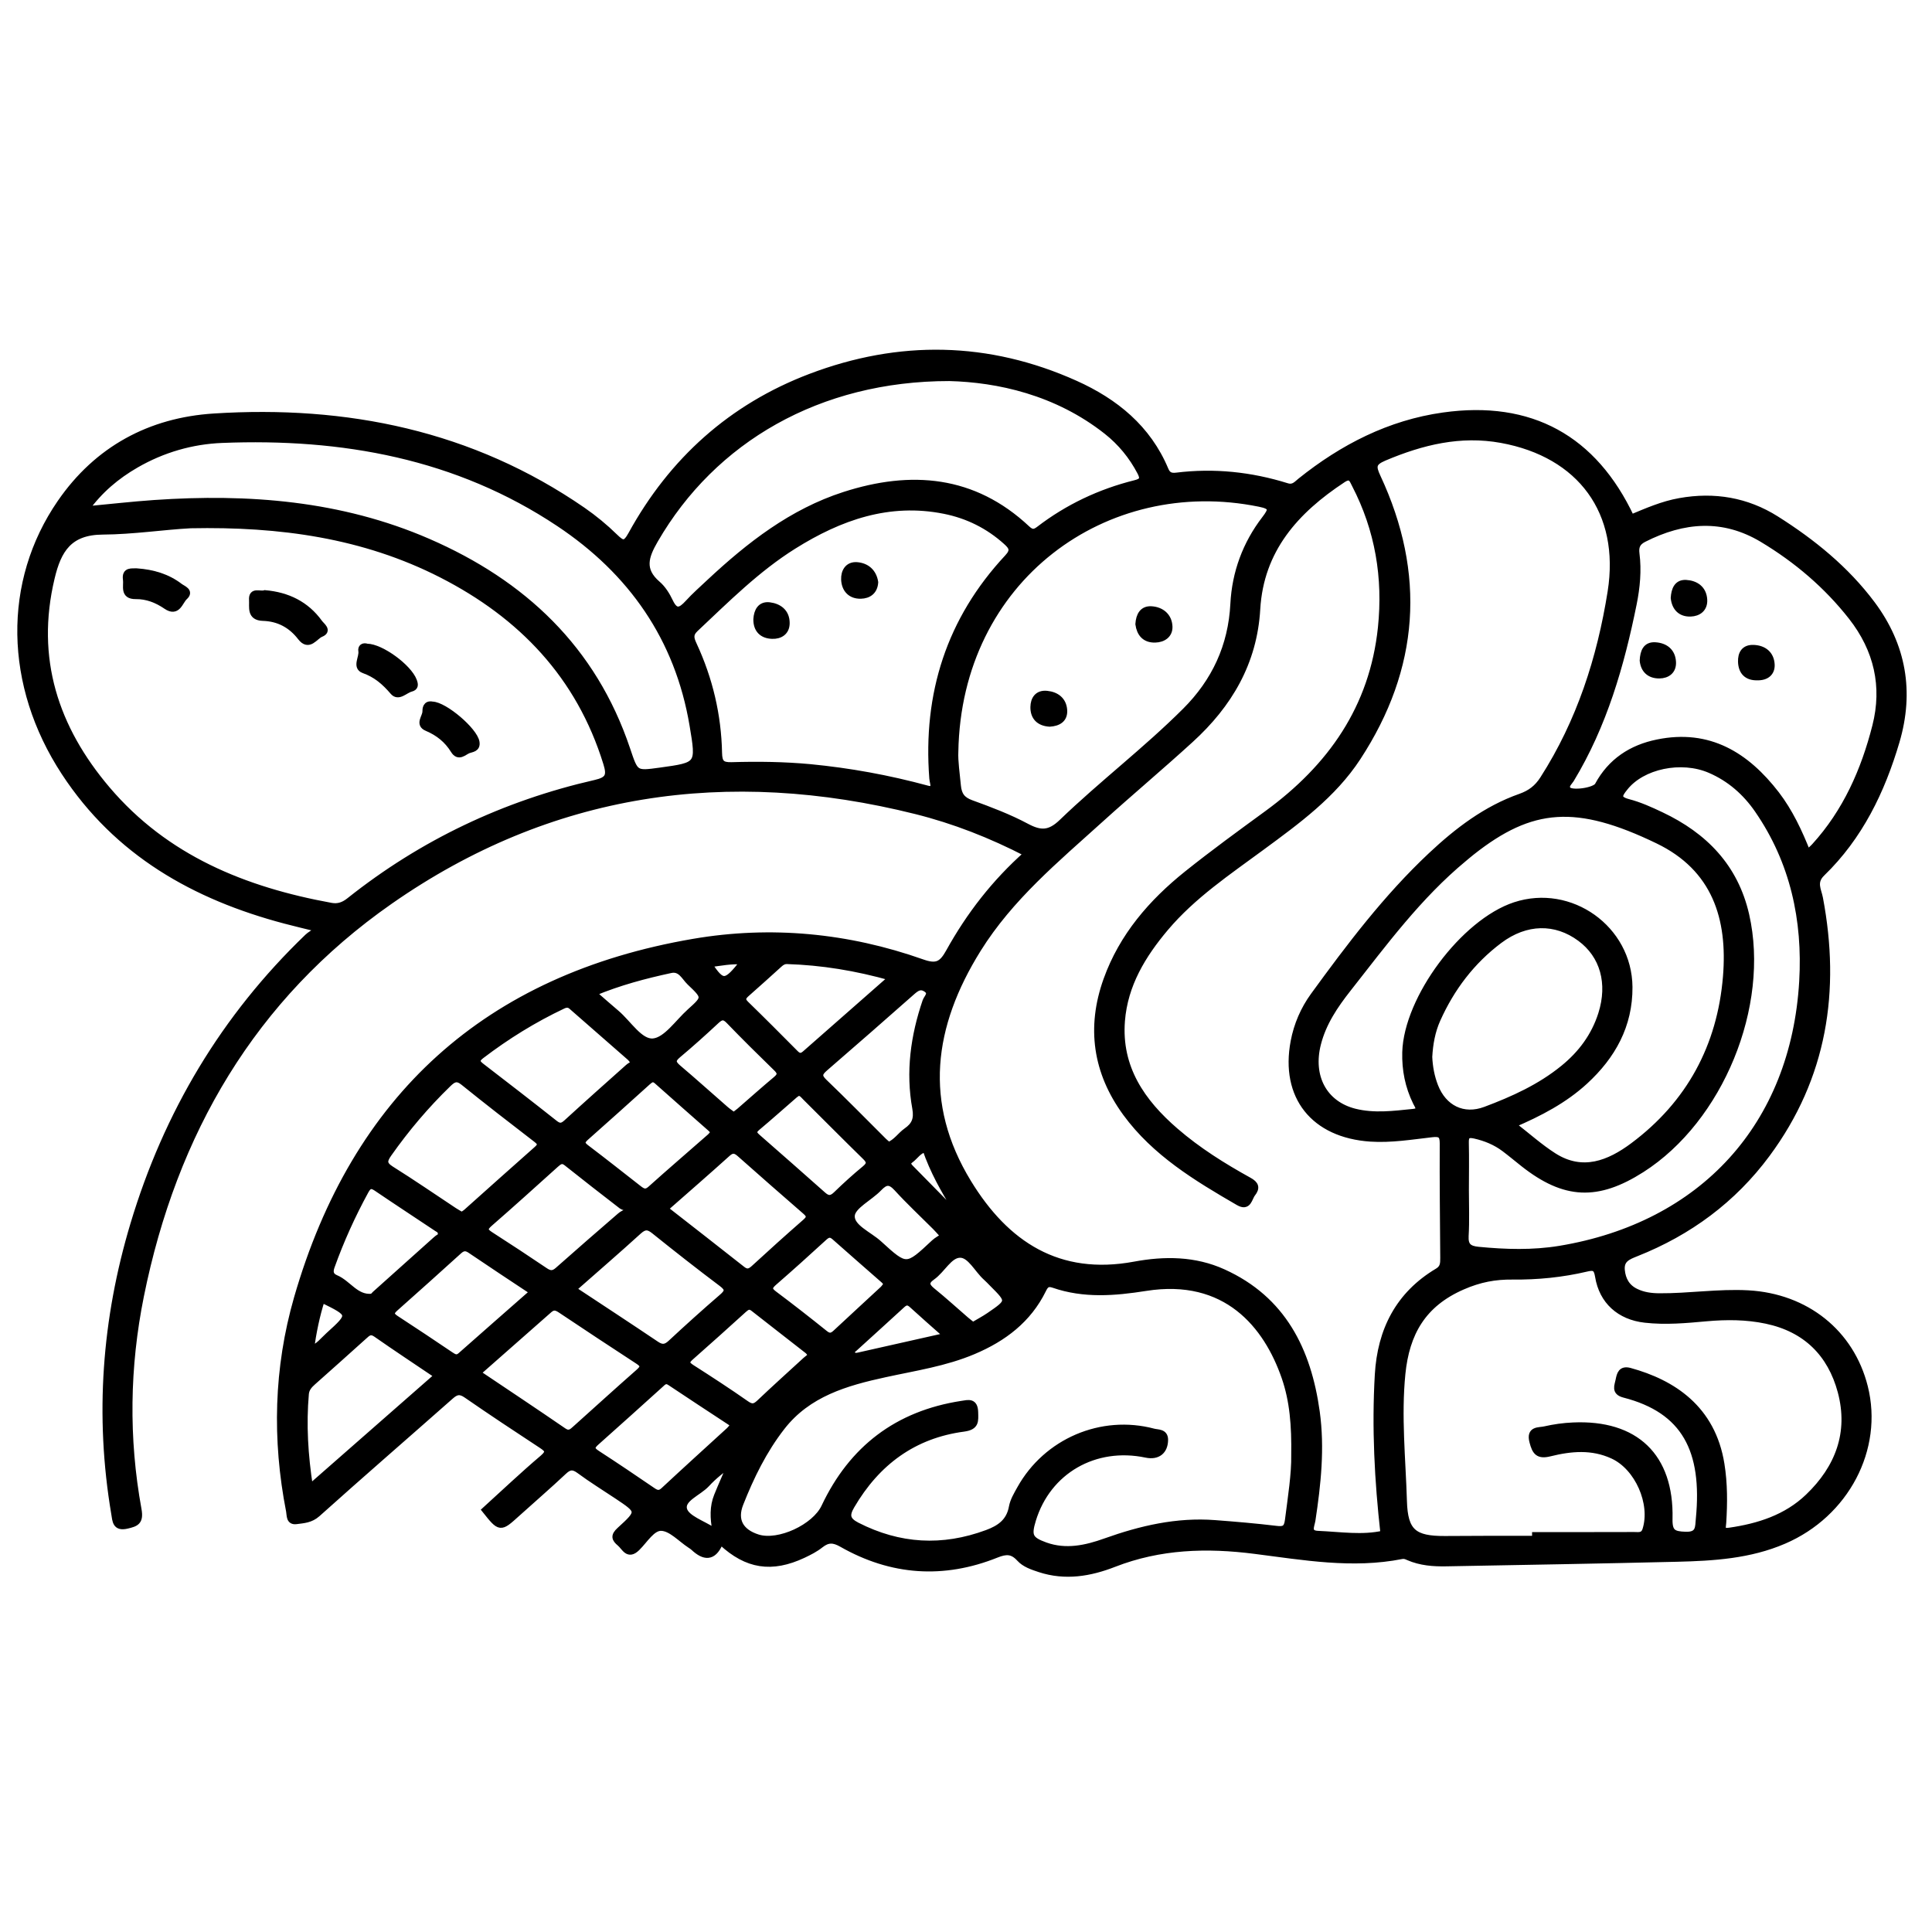 <?xml version="1.0" encoding="utf-8"?>
<!-- Generator: Adobe Illustrator 23.0.0, SVG Export Plug-In . SVG Version: 6.00 Build 0)  -->
<svg version="1.0" xmlns="http://www.w3.org/2000/svg" xmlns:xlink="http://www.w3.org/1999/xlink" x="0px" y="0px"
	 viewBox="0 0 3000 3000" style="enable-background:new 0 0 3000 3000;" xml:space="preserve">
<style type="text/css">
	.st0{opacity:0.37;}
	.st1{stroke:#000000;stroke-width:10;stroke-miterlimit:10;}
</style>
<g id="Layer_1" class="st0">
</g>
<g id="Layer_2">
	<g>
		<path class="st1" d="M2532.9,804c24.5-10.2,48.8-20.9,75.4-25.6c53.6-9.6,104.1-1,149.6,27.7c56.7,35.8,108.6,77.9,149.1,132.1
			c48,64.4,60.3,136,37.7,212.9c-22.7,77.1-57.1,148.2-115.7,204.9c-14.1,13.7-5.7,26-3.3,38.7c27.2,143.8,6.5,277.7-82,397.3
			c-52.5,70.9-121.1,121.5-203,154c-12.8,5.1-24.2,9.4-22.7,26.2c1.4,15.1,8,26.8,21.9,33.6c11.6,5.7,23.8,7.3,36.7,7.4
			c46,0.3,91.7-7.1,137.9-4.6c89.7,5,159.6,60.5,180.9,145c24.2,96.2-29.3,197.5-125.4,238.8c-53.1,22.9-109.3,26.3-165.7,27.7
			c-119.4,2.9-238.9,4.9-358.4,7.1c-20.1,0.4-40.1-1.1-58.9-9.3c-3.3-1.5-6.2-2.8-10.4-2c-76.6,15.2-152.3,1.6-227.9-8
			c-74.7-9.6-147.6-7.4-218.9,20.4c-37.1,14.5-75.7,21.1-115.3,8.1c-11.4-3.8-23.2-7.6-31.2-16.4c-11.2-12.2-20.9-12.2-36.3-6
			c-82.1,32.9-162.6,27.4-239.6-16.5c-13.1-7.5-22-7.7-33.4,1.3c-8,6.4-17.5,11.2-26.8,15.6c-48.9,22.9-87.2,16.9-126.5-19.5
			c-1.2,0.6-3.1,0.9-3.5,1.9c-10.1,22.7-23.9,21.2-39.9,6.3c-1.6-1.5-3.5-2.8-5.4-4c-14.9-9.7-29.4-26.3-44.8-27
			c-14.5-0.7-26,19.6-38.1,31.4c-13.9,13.6-18.7-0.9-26.3-7.3c-7.9-6.6-9.9-11.3-0.2-20.1c31.9-29,31.4-29.6-3.8-53.1
			c-19.7-13.2-40-25.6-59-39.7c-9.8-7.2-15.8-6.5-24.4,1.6c-23.8,22.4-48.5,43.6-72.7,65.5c-26,23.5-25.9,23.6-49.2-5.6
			c29.6-26.9,58.7-54.5,89.2-80.4c11.6-9.9,8.3-13.8-1.9-20.5c-39-25.6-78-51.4-116.3-77.9c-10.1-7-16.2-5.6-24.8,2.1
			c-68.9,60.9-138.5,121.1-206.9,182.5c-10.3,9.2-21.2,9.6-32.5,11.1c-11.3,1.5-9.7-8.7-11-15.4c-21.7-111-19-221.8,12.2-330.3
			c89.9-311.8,294.9-498.3,615.4-553.2c120.3-20.6,239.7-9.1,355.1,31.7c22.5,8,30.9,3.4,41.9-16.5
			c31.4-56.6,70.7-107.7,121.3-152.5c-56.5-29.2-113.3-51.4-172.8-66.3c-292.8-73.2-568.2-33.6-817,140.1
			c-213.3,148.9-335.7,359.8-386.8,612.9c-22.2,110.1-23.9,221.2-3.7,331.9c3.4,18.9-3.6,21.4-17.9,24.7c-17.5,4-17.3-7.1-19.2-18.6
			c-25.6-152-14.5-301.7,29.7-449C259,1729.1,348,1579.6,477.7,1455c3.7-3.6,8.5-6,18-12.5c-22.3-5.5-37.6-9.1-52.7-13.1
			c-140.8-37.2-261.1-105.2-342.8-230c-88.9-135.7-91.1-295.7-6.4-418.7c57.4-83.4,139.6-127.3,238.2-133.6
			c205.9-13.1,400,26.2,572.9,145.5c17.6,12.2,34.4,26,49.7,41c12,11.7,16.6,13,25.8-3.7c63.1-114.8,155.5-198,278.1-244.6
			c137.9-52.4,276-50.2,411.3,10.6c61.8,27.8,112.6,68.9,139.7,133.7c3.6,8.7,9,10.3,17.3,9.3c58.3-7.2,115.5-1.2,171.5,16.3
			c10.3,3.2,15-3.2,21.1-8.1c65.4-52.4,138.4-89.9,221.8-101.6C2376.9,626.4,2475,680.7,2532.9,804z M2148.6,2381.6
			c-9.3-82.7-13.6-164.7-8.8-247c4-68.9,32-124.3,92.6-160.4c9-5.3,9-12.5,9-20.8c-0.4-59.4-1.1-118.7-0.8-178.1
			c0.1-13.6-4.7-15.8-17.1-14.4c-31.7,3.6-63.2,8.9-95.3,6.8c-88.1-5.9-135.3-65.1-119.1-150.5c4.9-25.8,15.3-49.9,30.6-71
			c55.9-76.8,113.1-152.6,182.7-217.9c40.8-38.3,85.1-72.1,138.5-90.9c15.8-5.6,26.4-13.9,35.2-27.6c57.1-89,88.8-187.6,105.2-290.8
			c19.6-124-46.9-213.8-170-236.2c-63.7-11.6-123.4,3-182,27.8c-17.8,7.6-18,13.8-10.4,30.1c70.3,150.6,60.2,296.4-30.8,435.5
			c-38,58.1-93.6,98.5-148.8,139.1c-52.5,38.7-107,75.1-149.6,125.5c-35.5,42.1-63.5,88.1-67.9,144.5c-5.6,72.8,31.3,126,83.4,171
			c34.9,30.2,73.9,54.6,114.2,76.9c10.4,5.7,12.3,11.2,5.3,20.1c-5.6,7-5.9,22.7-21.7,13.5c-65-37.7-129.4-76.5-174.8-138.6
			c-46.2-63.3-56.3-132.8-29.8-206.7c24.3-67.8,69.8-120.3,125-164.5c40.5-32.4,82.6-63,124.5-93.6c98.6-72,163.7-164.3,176.7-288.6
			c8.1-77.9-4.3-152.2-40.5-222.1c-4-7.7-6.3-16.5-18.9-8.2c-73.3,48.2-127.9,108.8-133.3,201.4c-4.8,82.9-43.6,148.2-103.3,202.6
			c-46,42-93.8,82.1-140,123.9c-68.7,62.1-140.1,121.2-190.2,201.6c-73.9,118.7-90.3,239.1-15,362.4
			c58.6,95.9,140.1,149.5,258.3,127.6c46.7-8.7,93.5-8.4,137.6,11.6c92.8,42,131.7,121.1,145,216.7c7.8,56.5,1.8,112.5-6.7,168.4
			c-1.3,8.3-8.3,20.7,8.9,21.4C2081.1,2383.6,2115.8,2389.2,2148.6,2381.6z M295.8,815.3c-41.8,2.2-89.2,9.5-136.3,9.8
			c-52.3,0.3-69.3,28.7-79.6,72.2c-29.9,125.3,5.7,233.5,86.4,328.5c90.9,107,213.1,156.6,347.8,181.1c10.9,2,19.6-1.1,28.5-8.2
			c113.3-90.1,240.9-150.5,381.8-182.7c20.6-4.7,23.3-11.6,17.3-30.9c-42-135.9-132.1-229.7-256.1-293
			C565,830.6,435.1,812.5,295.8,815.3z M2010,2259.5c0.7-46-2.3-84.4-15.1-121.3c-27.8-80.1-90.7-158.5-216-138.6
			c-48,7.6-95.8,11.5-142.9-4.8c-9.3-3.2-12.7,0.1-16.6,8.2c-22.8,46.3-61.2,75.2-107.7,94.9c-44,18.7-91.1,25.6-137.3,35.7
			c-60.8,13.2-119.9,30.1-160.5,82.4c-28,36-47.9,76.7-64.5,118.7c-10.3,26,0.3,44.4,27.2,52.9c32.5,10.2,88.8-15.9,103.7-47.6
			c42.8-90.6,113.3-144.3,212.7-159.7c10.8-1.7,20.4-4.7,20.9,12.5c0.3,13.6,1.9,22.6-17.2,25.2c-78.1,10.3-135.1,52.6-174.6,120.1
			c-8.6,14.6-7.2,22.6,8.4,30.7c65.9,33.7,133,37.4,202.2,11.8c19.8-7.3,34.8-17.7,38.9-40.5c1.8-9.9,7.5-19.3,12.5-28.3
			c40.9-73.4,126.3-110,207.1-88.5c6.6,1.8,17.6,0.1,17.6,12.4c-0.1,17.6-11.4,26.5-29,22.8c-79.8-16.8-152.9,25.3-176.2,101.6
			c-7.5,24.7-4.8,31,19.6,39.8c31.9,11.4,63,4.6,93.4-6.3c54.9-19.6,110.9-32.7,169.7-28.2c31.8,2.4,63.6,5.1,95.2,8.9
			c12,1.5,17-0.3,18.7-13.6C2004.8,2324.7,2010.5,2288.7,2010,2259.5z M2384,2389.8c0-1.9,0-3.9,0-5.8c51.2,0,102.4,0.1,153.6-0.1
			c6.8,0,14.5,1.9,17.8-8.6c12.8-40.8-12-97.1-50.9-115c-32.3-15-65.4-11.9-98-3.8c-18.1,4.5-22.5-2.2-26.6-17.8
			c-5.3-19.8,9.9-16.8,18.8-18.9c14.4-3.3,29.3-5.4,44-6c96.9-4.4,151.6,47.7,149.4,144.4c-0.5,21.4,5.9,24.7,25.3,25.3
			c21.4,0.7,19.6-12,20.9-25.2c10.3-106.3-22-168.8-116.3-193c-15.4-4-10-13.4-8.3-22.4c1.8-9.2,4-17.4,17-13.9
			c66.5,18.2,128.1,57.9,142,144.5c4.9,30.3,4.7,60.5,2.8,90.9c-0.5,7.6-3.5,14.7,9.9,12.8c45.7-6.6,88.6-20.3,122.5-52.8
			c46.8-44.8,67.7-99.6,50.7-163.5c-15.8-59.1-54.5-97.5-115.8-110.4c-30.8-6.5-61.8-6.6-93.1-3.8c-31.7,2.9-63.5,5.8-95.3,2.2
			c-39.3-4.4-66.4-28.6-72.6-67c-2.2-13.9-6.9-15-18.3-12.3c-37.7,8.9-76.1,12.7-114.8,12.3c-27.1-0.3-51,4.1-77.6,15.7
			c-62.1,27-87.5,72.8-93.8,135.6c-6.6,66.1,0.4,132,2.4,197.9c1.4,47.8,15.9,59.2,63.9,59C2290.5,2389.7,2337.3,2389.8,2384,2389.8
			z M2348.9,1746.3c22.7,17.6,42,35,63.6,48.8c44.8,28.6,86.4,11.8,123.5-15.9c87.5-65.3,135.5-154.3,144.4-262.5
			c7.5-90.8-16.9-168.6-106-211.6c-126-60.8-196.2-55.6-289.2,18c-4.1,3.2-8,6.6-12,9.9c-70.4,58.2-124.2,131.3-180.1,202.4
			c-20.3,25.8-38.5,52.7-46.8,85c-13.3,51.4,9.6,94.1,57.3,106.1c30.2,7.5,60.5,3.5,90.8,0.4c13.8-1.4,7.6-9,4.4-15.4
			c-12-24.5-17.1-50.3-16.4-77.5c2.4-83.7,90.5-202,170.1-228.2c86.1-28.3,176.7,36.2,177.4,126.9c0.4,59.5-26.1,107-68.9,146.3
			C2429,1708.4,2390.9,1728.3,2348.9,1746.3z M1483.1,1167.4c-0.7,14.5,2.2,33.6,4,52.8c1.4,14.3,6.8,22,20.9,27.1
			c29.2,10.6,58.6,21.7,85.9,36.3c21.8,11.6,35.9,11.7,55.1-6.8c62-59.7,130.8-112,191.7-172.8c45.7-45.6,71.5-100.6,74.8-166.3
			c2.5-48.4,18.9-93,48.6-131.7c11.4-14.8,12.1-20-8.5-24.1C1716.8,733.3,1487.7,898.3,1483.1,1167.4z M1440.5,1225
			c14.2,3.3,8-9.1,7.5-16.6c-10-130.9,26.5-246,116.6-342.6c10.3-11,7-16.6-2-24.7c-27.7-25-60-41-96.2-48.2
			c-86.1-17.2-162.3,9.8-234,54.7c-57,35.7-104.1,83-152.7,128.7c-9.4,8.9-6.8,15.8-2.5,25.2c24.6,53.1,37.8,109.1,39,167.5
			c0.3,15.4,4.3,20,20,19.5c40.7-1.2,81.4-0.7,122.1,3.1C1319,1197.5,1378.6,1208.2,1440.5,1225z M2806.6,1324.5
			c4.8-4.4,8.2-7.1,11.1-10.3c48.7-53.4,77.1-117.8,94.6-186.6c15.7-61.7,2.6-119-37.1-169.7c-38.5-49.1-85.3-88.8-138.4-120.7
			c-60.9-36.6-122.8-31.6-184.4-0.3c-10,5.1-13.1,11.7-11.6,23c3.3,26,0.8,52.2-4.3,77.5c-19.3,95.6-46.1,188.6-97.2,273
			c-2.8,4.6-9.3,9.2-5,15.6c5.1,7.5,42.2,2.4,46.9-6.4c20.1-37.3,52.2-58.2,92.6-66.4c79.9-16.4,137.8,19.7,184.4,80.1
			C2778.9,1260.4,2793.5,1291.3,2806.6,1324.5z M1474,586.7c-202.6,0-366.6,95.6-457,251.8c-14.9,25.7-21.8,46.4,3.9,68.5
			c8.2,7,14.5,17.2,19.2,27.1c8.8,18.7,17.1,14.6,28.3,2.4c10.5-11.5,22.2-21.8,33.6-32.5c61.7-57.6,127.7-109,209.2-135.3
			c103.4-33.3,200.4-25.7,283.6,52.4c7.1,6.6,11.5,6.4,18.6,1c44.7-34.3,94.7-57.9,149.2-71.5c12.2-3,13.5-7.5,8.1-17.8
			c-13-24.7-30.3-45.8-52-63C1640.5,608,1549,588.6,1474,586.7z M132.9,791.3c37.6-3.5,72.1-7.5,106.8-9.9
			c145.8-10,289.1,0.9,425,59.9c147.5,64.1,256.4,166.3,308.8,321.9c13.1,38.9,12.4,39.1,51.7,33.7c60.8-8.4,61-8.4,50.5-70.9
			c-22.7-135.2-95.4-238.5-207.5-313.2c-158.4-105.6-336.8-137.5-523.7-130c-46.9,1.9-92,15-133.3,38.8
			C180.9,739.1,154.7,761,132.9,791.3z M2275.9,1848c0,23.7,1,47.5-0.4,71.2c-0.9,15.8,5.7,20.4,19.9,21.8
			c42.3,4.1,84.5,5.4,126.5-1.5c221.8-36.7,363.9-191.6,376.9-415.7c5.5-95-13.9-185.9-69.3-266.2c-18.9-27.4-43.2-48.8-74-62.1
			c-44.8-19.4-105.8-6.6-132.7,27.7c-7.6,9.6-13.7,17.5,5.4,22.5c17.7,4.6,34.7,12.3,51.3,20.2c67.1,31.8,114.7,80.3,131.7,155
			c32,140.8-40.1,317.1-162,394.9c-68.8,43.9-119.7,41.5-183.4-8.7c-9.9-7.8-19.5-15.9-29.6-23.5c-13.8-10.4-29.4-16.8-46.3-20.6
			c-10.7-2.4-14.5,0.2-14.1,11.6C2276.4,1799,2275.9,1823.5,2275.9,1848z M2219,1641.2c0.7,15.6,3.5,30.9,9.2,45.5
			c13.3,34.2,43.9,49.7,78.4,36.7c43-16.1,84.9-35.1,121-64.5c27.7-22.5,48.2-50,59.1-84.3c15.1-47.7,2.9-91.3-32.9-117.7
			c-38.2-28.3-84.3-27.7-125.6,3.3c-42.9,32.2-74.5,73.9-96.4,122.8C2223.6,1601.3,2220.1,1621,2219,1641.2z M717.1,1887.2
			c2.7-1.9,5.3-3.3,7.4-5.2c36.4-32.5,72.7-65.1,109.3-97.4c8.7-7.6,4.5-11.3-2.5-16.7c-37.5-28.8-74.9-57.8-111.7-87.5
			c-10.5-8.5-16.3-4.6-24.1,3c-34.1,33.1-64.6,69.1-92,108c-7.4,10.5-8.6,16.4,3.7,24.2c33.2,20.8,65.5,43,98.1,64.6
			C709,1882.6,712.8,1884.7,717.1,1887.2z M741.3,2132c45.7,30.7,90,60.1,133.8,90.2c8.8,6.1,13.5,0.9,18.9-3.9
			c32.5-29.1,64.8-58.6,97.6-87.4c8.4-7.4,8.8-11.4-0.8-17.6c-40.3-26.2-80.4-52.8-120.4-79.5c-6.2-4.1-11.1-5.7-17.6,0
			C816.3,2066.1,779.7,2098.2,741.3,2132z M481.1,2310.1c68.3-59.9,132.7-116.3,198.4-174c-33.3-22.5-64.7-43.2-95.6-64.8
			c-8.7-6-13.1-1.5-18.8,3.7c-26.4,23.8-52.9,47.5-79.5,71.1c-5.7,5.1-10.3,10.3-11,18.4C470.5,2211.9,473.2,2258.9,481.1,2310.1z
			 M985.6,1651.1c-3.9-4.9-5.4-7.5-7.5-9.3c-30-26.3-60.2-52.5-90.2-78.9c-4.6-4.1-8.7-3.8-14-1.3c-45,21.3-87,47.3-126.6,77.5
			c-8.4,6.4-7.7,10.7,0.2,16.7c38.1,29.3,76.2,58.7,113.8,88.5c7.5,6,12,5,18.6-1c31.7-29,63.7-57.5,95.8-86.1
			C978.4,1654.8,981.9,1653.3,985.6,1651.1z M889.7,2001.9c44.3,29.3,87,57.2,129.3,85.7c9.1,6.1,15,5.2,22.8-2.1
			c26-24.2,52.4-48,79.3-71.2c9.7-8.3,10.6-13.1-0.3-21.3c-35.5-26.7-70.4-54.1-105-81.9c-9.2-7.4-15.1-7.5-24.1,0.6
			C958.9,1941.6,925.3,1970.5,889.7,2001.9z M1032.3,1877c40.8,31.9,80.6,62.8,120.1,94c7.5,6,12.3,4.1,18.7-1.8
			c26.2-24.1,52.6-47.9,79.4-71.3c7.5-6.5,7.7-10.6,0.1-17.1c-34.2-29.6-68.1-59.5-102-89.5c-6.5-5.7-11.6-6.9-18.9-0.3
			C1097.9,1819.7,1065.5,1847.8,1032.3,1877z M1379.7,1778.5c12.1-4.8,18.4-15.5,27.9-22.2c12.6-8.8,17-18.3,14-35.2
			c-10.3-56.6-2.7-112,15.8-166.3c1.9-5.6,10.9-12.4,0.9-19.2c-8.6-5.8-14.7-1.9-21.5,4c-45,39.7-90.1,79.3-135.5,118.5
			c-9.1,7.8-11.4,12.8-1.5,22.2c30.5,29.2,60.1,59.4,90,89.2C1372.8,1772.7,1376.2,1775.4,1379.7,1778.5z M1137.5,2215.3
			c0.8-4.8-2.2-6.2-4.5-7.8c-30.9-20.4-61.9-40.5-92.6-61.1c-7.1-4.7-10.7-0.3-15,3.6c-33,29.7-65.9,59.6-99.2,89.1
			c-8.2,7.2-9.2,11.5,0.9,18c29.2,18.9,58,38.4,86.7,58c6.6,4.5,11,4.8,17.1-0.9c33.6-31.3,67.6-62.1,101.5-93.1
			C1134.5,2219.1,1136.2,2216.7,1137.5,2215.3z M972.6,1882.2c0.6-2.3,1.2-4.6,1.8-7c-3-0.8-6.5-0.9-8.8-2.6
			c-28.7-22.1-57.3-44.4-85.7-67c-7.2-5.8-11.6-2.3-17,2.5c-34.1,30.7-68.1,61.5-102.7,91.6c-8.8,7.7-8.3,11.7,1.2,17.8
			c28.6,18.3,57,37.1,85.2,56.1c7.2,4.8,12.5,5.2,19.5-0.9c32.1-28.5,64.5-56.6,97-84.7C965.9,1885.5,969.4,1884.1,972.6,1882.2z
			 M827.8,2006.1c-33.8-22.4-65.8-43.5-97.5-65c-6.8-4.6-11.7-4-17.6,1.3c-32.9,29.8-65.9,59.5-99.1,88.9c-7.9,7-7,11,1.4,16.5
			c28.5,18.5,56.7,37.4,84.9,56.4c5.4,3.6,9.7,6,15.6,0.7C752.3,2072.3,789.5,2039.8,827.8,2006.1z M1108.8,1758
			c-2.2-2.5-3.5-4.3-5.2-5.8c-27.7-24.5-55.6-48.8-83.2-73.5c-6.2-5.6-10.1-2.8-14.9,1.5c-31.9,28.7-63.7,57.5-95.9,85.9
			c-7.9,7-6.6,10.9,1.2,16.7c27.1,20.5,53.8,41.7,80.6,62.6c6.1,4.7,11,8.2,18.9,1c30.2-27.2,61.2-53.6,91.7-80.5
			C1104.6,1763.8,1106.6,1760.7,1108.8,1758z M1384.9,1518c-55.9-15.8-108.7-24.3-162.6-26c-4.8-0.2-8.5,1.9-11.9,5
			c-17,15.4-34,30.8-51.3,46c-6.1,5.4-7.7,9.6-1,16.1c26,25.3,51.6,51,77.2,76.8c5.3,5.3,9.7,5.1,15.1,0.3
			C1294.2,1597.6,1337.9,1559.2,1384.9,1518z M684.9,1919.4c0.9-9.1-3.5-10.2-6.2-12c-31.4-21-63-41.6-94.2-62.8
			c-8.6-5.8-12.5-3.5-17,4.7c-20.6,37.7-38.3,76.8-52.8,117.3c-3.2,8.8-1.4,14.7,6.6,18.1c19.6,8.2,31.2,31.6,56.1,29.2
			c1.8-0.2,3.4-2.8,5-4.2c31.4-28.2,62.8-56.4,94.3-84.5C679.9,1922.2,683.9,1920.1,684.9,1919.4z M1260.4,2104.8
			c-2.8-3.5-4.3-6.1-6.5-7.8c-27.9-21.9-56-43.5-83.9-65.5c-6.4-5-10.4-2.3-15.2,2c-27.4,24.8-54.8,49.6-82.6,74
			c-7.9,7-6.8,10.8,1.7,16.3c28.6,18.3,57.1,36.8,84.9,56.3c8.6,6,13.4,5,20.5-1.7c23.6-22.4,47.8-44.2,71.8-66.2
			C1253.9,2109.7,1257,2107.5,1260.4,2104.8z M1377.5,1993.6c-2-2.4-3.3-4.3-4.9-5.7c-25.5-22.4-51.2-44.7-76.6-67.3
			c-6.5-5.7-10.9-4.2-16.7,1.2c-25.6,23.5-51.4,46.7-77.6,69.5c-8.2,7.2-8.7,11.4,0.4,18.2c26.6,19.9,52.8,40.4,78.7,61.2
			c6.7,5.4,11.1,4.6,17-0.9c24.3-22.8,48.9-45.1,73.2-67.8C1373.5,1999.6,1375.4,1996.4,1377.5,1993.6z M1239.3,1696.6
			c-1.6,1-3.5,2.1-5.2,3.5c-19.5,16.9-38.8,34.2-58.6,50.8c-7.7,6.5-4.6,10.4,1.2,15.5c33.9,29.7,67.8,59.4,101.5,89.4
			c7.7,6.8,13.2,6.1,20.5-1c14.3-13.9,29.1-27.3,44.5-40c8.7-7.2,7.6-11.9,0.1-19.1c-31.2-30.5-61.9-61.5-92.8-92.2
			C1247.4,1700.4,1244.8,1696.4,1239.3,1696.6z M1139.4,1732.3c3.2-2.5,6.1-4.6,8.9-6.9c19-16.5,37.7-33.2,56.9-49.3
			c7.6-6.3,7.4-10.9,0.4-17.6c-24.9-24.2-49.6-48.6-73.7-73.6c-7.7-8-12.5-6.6-19.8,0.2c-19.4,18.1-39.2,35.9-59.6,53
			c-9.7,8.1-8,13,0.7,20.4c24.8,21,48.9,42.8,73.4,64.1C1130.4,1725.9,1134.6,1728.7,1139.4,1732.3z M921,1542
			c13.6,11.8,24.6,21.6,35.9,31.1c19,16.1,36.7,46.3,57.4,44.4c20.3-1.9,38.4-29.6,57.1-46.4c24.4-21.9,24.6-22.5-0.1-45.9
			c-8.5-8.1-14.1-22.7-30-19.2C1001.6,1514.6,962.3,1524.8,921,1542z M1465.7,1919.5c-6.6-7.3-9.8-11.2-13.5-14.8
			c-19.9-19.9-40.5-39.1-59.4-59.8c-10.8-11.8-17.8-10.9-28.2,0c-14.2,14.9-41.1,27.5-42.3,42.6c-1.4,18.4,27,29.6,42.5,43.8
			c42.7,39,42.9,38.7,85.9-1.6C1455,1925.7,1460.5,1923,1465.7,1919.5z M1510.7,2058.2c8.8-5.3,17.3-9.7,25.2-15.1
			c32.7-22.4,32.6-22.5,4.9-50.2c-3.1-3.1-6.1-6.4-9.5-9.4c-13.7-12.2-24.4-35.4-40.3-35.5c-17.1-0.1-27.9,23.9-43.6,34.8
			c-11,7.7-9.5,14,0.4,21.9c17.8,14.4,34.7,29.9,52.1,44.9C1503.1,2052.4,1506.6,2054.9,1510.7,2058.2z M1470.4,2074.3
			c-20.2-17.9-37.4-32.9-54.2-48.3c-5.4-4.9-9.6-5.2-15.2-0.1c-24.5,22.6-49.4,44.9-74,67.4c-2.5,2.3-6.6,4.5-3.8,9
			c2.3,3.8,5.9,3.8,9.8,2.9C1377.4,2095.2,1421.9,2085.2,1470.4,2074.3z M1111,2376.1c-3.4-18.8-4.2-36.4,2.7-53.4
			c6.8-16.8,14.2-33.3,21.4-49.9c-14.4,9.4-27,19.7-37.9,31.5c-12.5,13.5-39.8,22.9-35.3,39.6c3.8,14,29.3,22.1,45.2,32.7
			C1107.5,2376.9,1108.5,2376.5,1111,2376.1z M482.5,2095.6c12.3-4.5,19.4-14.3,27.8-21.9c36.4-33,36.3-33.1-10.7-56.1
			C491.4,2042.9,486.3,2068.7,482.5,2095.6z M1437.2,1784c-11,2.1-15.8,11.5-23.4,17c-5.9,4.2-4.3,8.2,0,12.6
			c21.9,22.2,43.7,44.5,65.6,66.7c1.4-1.2,2.8-2.4,4.2-3.6C1465.8,1847.8,1449,1818.4,1437.2,1784z M1100.7,1497.1
			c21.3,32.1,26,31.8,54.3-4.4C1136,1491.1,1118.8,1494.7,1100.7,1497.1z"/>
		<path class="st1" d="M411.4,921.4c34.7,3,63.9,16.9,84.6,45.7c3.4,4.7,14.6,12.1,2.2,17.1c-9.4,3.8-18.4,22-31.2,5.4
			c-14.9-19.4-34.5-29.8-58.7-30.5c-20.4-0.6-15.9-16.4-16.6-27.4C390.6,916,404,924.1,411.4,921.4z"/>
		<path class="st1" d="M212.1,887.5c25.5,1.8,47.9,8.5,67.2,23.3c4.9,3.7,16.8,7.4,7.3,16c-7.6,6.9-10.8,26.3-28.4,14.3
			c-14.3-9.8-29.9-16-47.4-15.8c-20,0.2-13.4-15.4-14.9-25.6C193.8,885,205.3,888,212.1,887.5z"/>
		<path class="st1" d="M569.8,1004.5c22,0.2,64.7,31.6,72.6,52.7c2.2,6,2.6,10.1-4.3,11.9c-9.3,2.3-19.3,14.9-27.7,4.9
			c-12.9-15.1-26.2-26.7-45.5-33.6c-13.3-4.8-1.7-19.6-3.5-29.7C560.5,1005.4,564,1002.6,569.8,1004.5z"/>
		<path class="st1" d="M671.3,1094.4c19.1,0.5,65.5,40.1,68.3,58.1c1.6,10.3-7.1,10.3-12.3,12.3c-7.1,2.7-15.1,12.6-22.7,0.2
			c-10-16.2-23.8-27.3-41.6-34.8c-13.7-5.8-2.2-16.6-2.1-25C660.9,1100.9,661.3,1092.3,671.3,1094.4z"/>
		<path class="st1" d="M1768,969.1c0.9-13.4,6.2-23.5,19.8-22.7c15.4,0.9,27.1,10.4,27.8,26.4c0.6,12.9-9.5,19.7-21.9,20
			C1777.6,993.2,1770,983.4,1768,969.1z"/>
		<path class="st1" d="M1629.9,1123.4c-16.5-1-25.1-10.3-24.9-25.5c0.2-11.9,6.1-21.7,20.6-20.2c14.8,1.5,25.3,9.6,26.5,24.6
			C1653.3,1117.1,1642.9,1122.6,1629.9,1123.4z"/>
		<path class="st1" d="M1358.7,904.1c-0.9,14.1-10.1,20.3-22,20.6c-15.8,0.4-24.9-9.7-25.6-24.8c-0.5-12,5.5-23,19.4-22
			C1345.6,879.1,1356.2,888.2,1358.7,904.1z"/>
		<path class="st1" d="M1174.8,961.5c0.8-12.6,6.2-22.9,19.9-21.3c14.8,1.8,26.6,10.4,26.5,27.4c0,13.8-10.2,19.9-22.2,19.4
			C1183.8,986.5,1174.6,977.8,1174.8,961.5z"/>
		<path class="st1" d="M2599.3,928.5c0.8-12.7,4.9-23.8,18.8-23c15,0.9,27,9,27.9,25.9c0.7,13.8-8.9,20.6-20.9,21
			C2609.7,952.9,2600.9,943.5,2599.3,928.5z"/>
		<path class="st1" d="M2728.6,1051.4c-15.9,0.4-24.3-8.4-24.8-23.8c-0.4-12.3,4.6-21.8,19.2-21.2c16.3,0.7,26.9,9.8,27.7,25.6
			C2751.3,1044.6,2742.6,1051.8,2728.6,1051.4z"/>
		<path class="st1" d="M2551.1,1025.6c0.7-13.7,4.8-24.1,19-23.3c15.5,0.9,26.6,9.4,27.4,25.8c0.7,13.5-8.6,20.3-20.9,20.4
			C2561.2,1048.6,2552.5,1039.8,2551.1,1025.6z"/>
	</g>
</g>
</svg>
